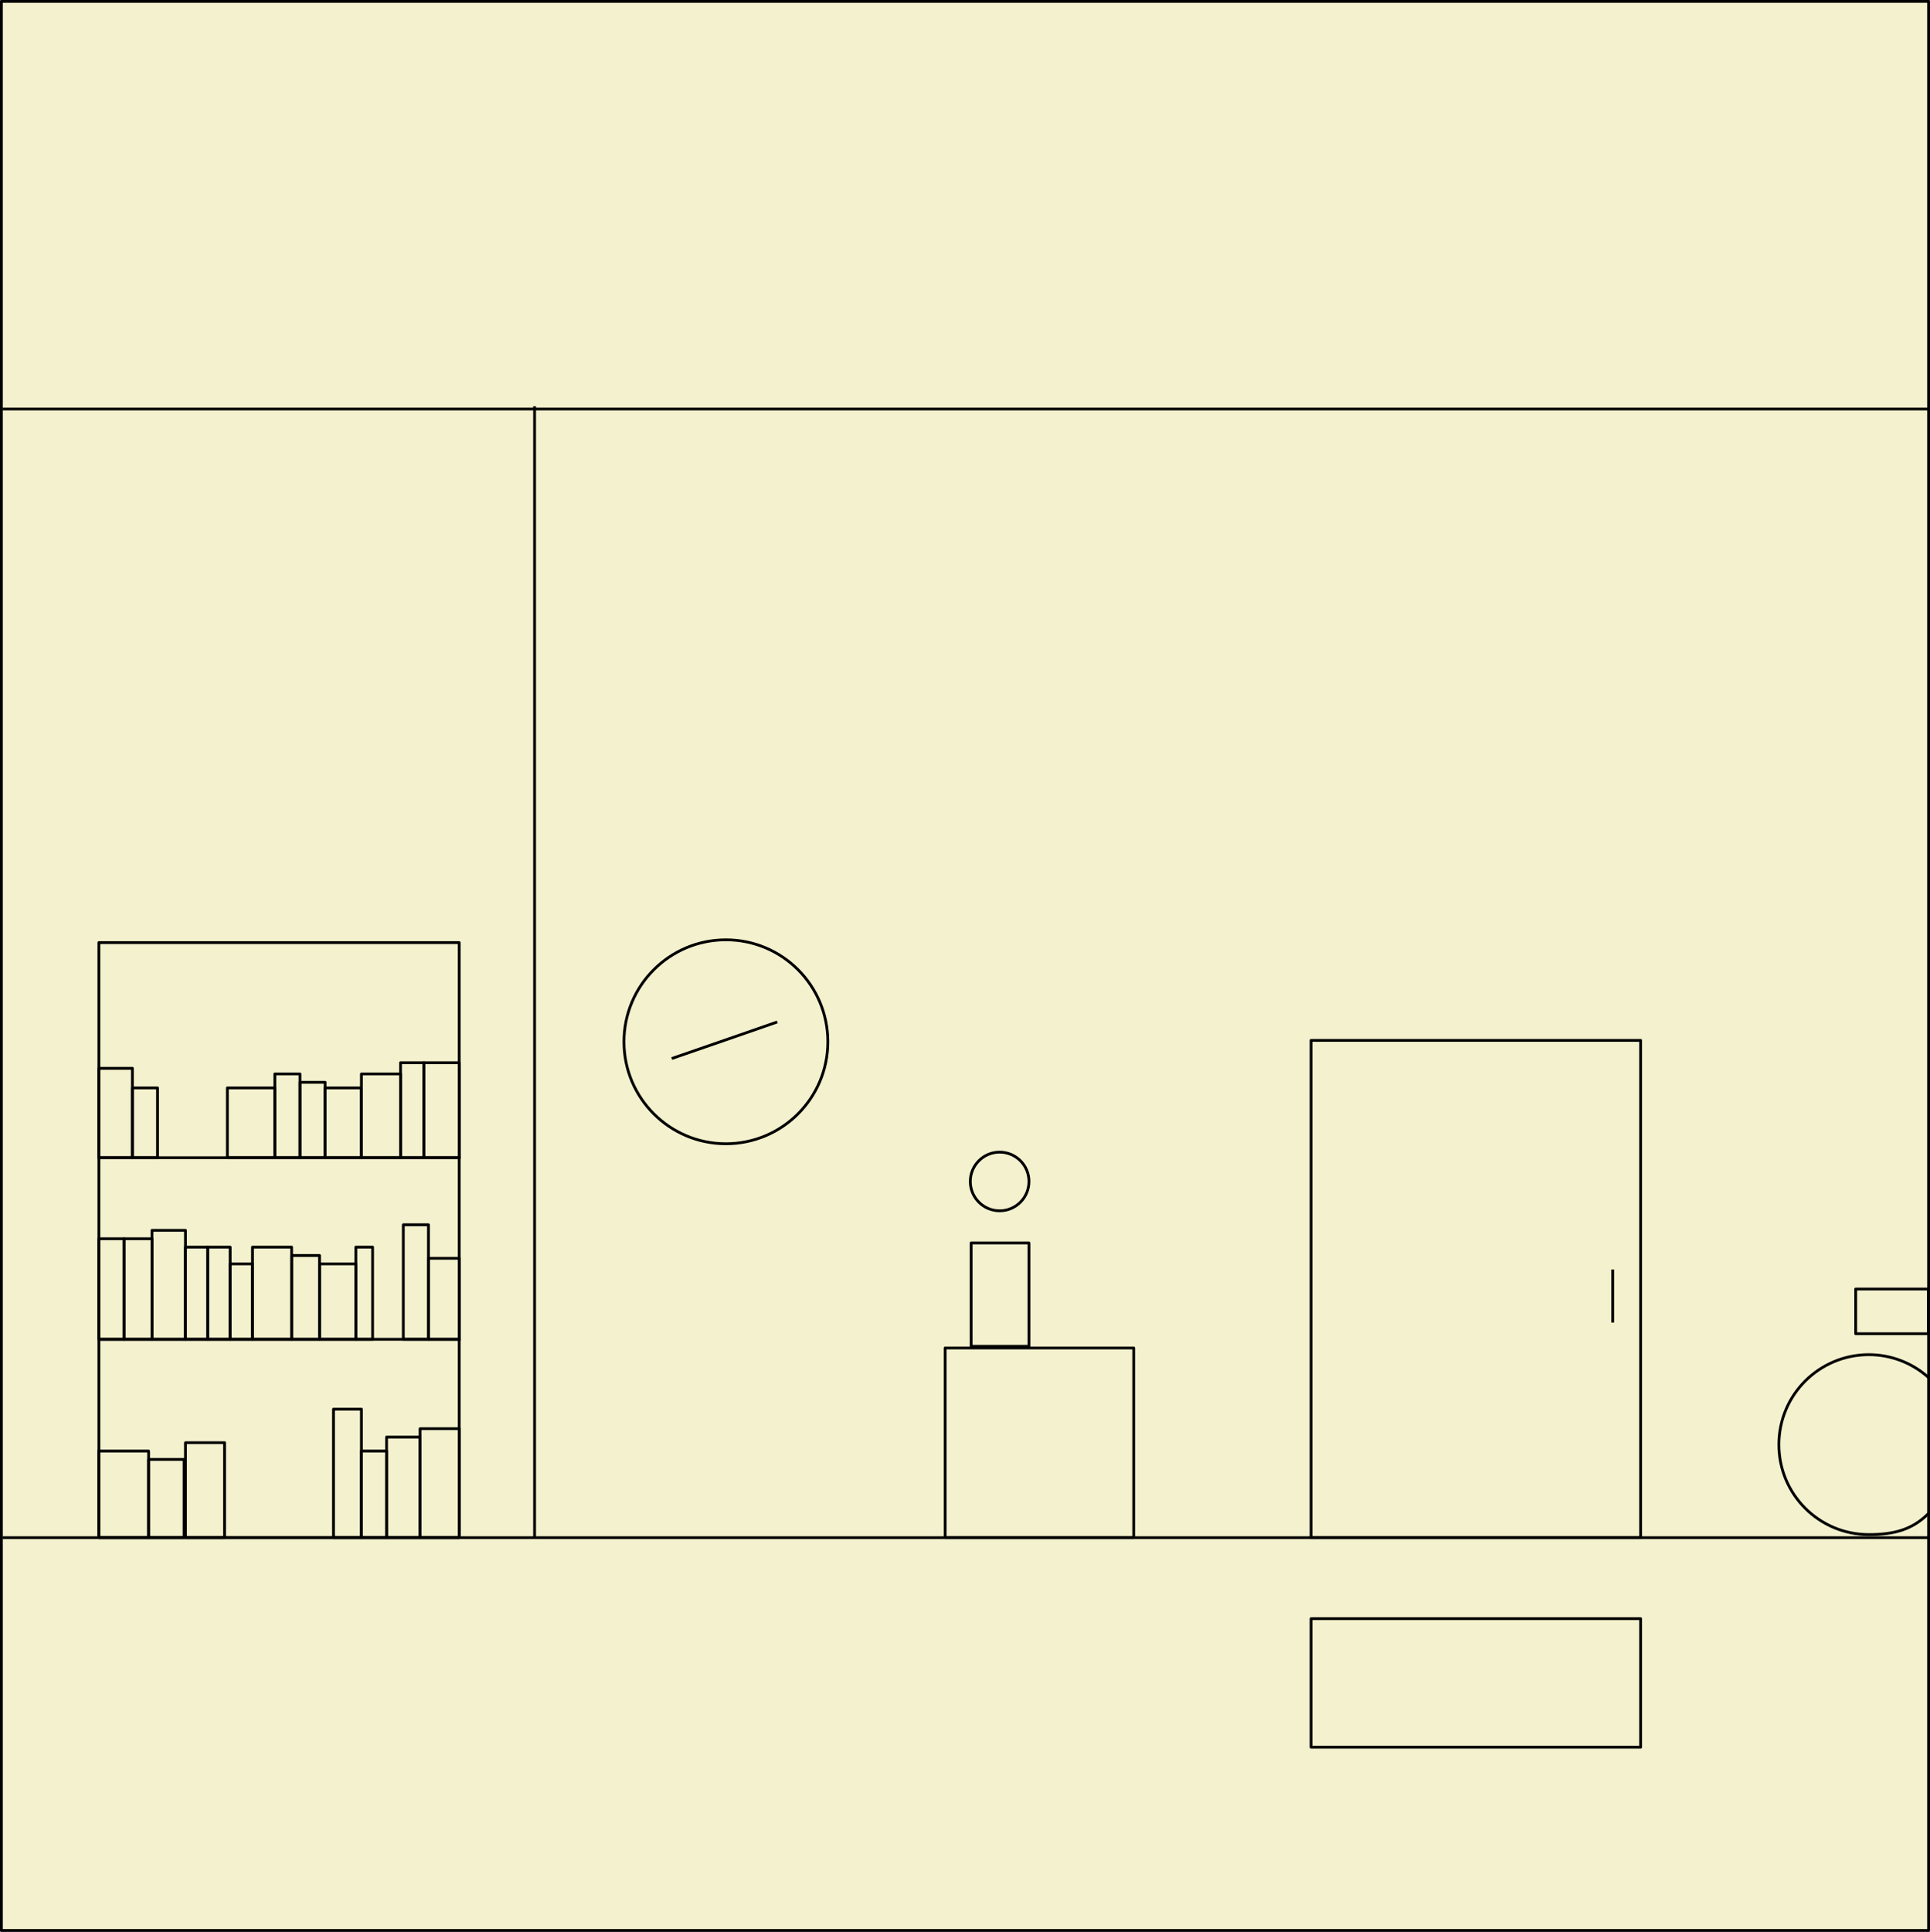 <?xml version="1.0" encoding="utf-8"?>
<!-- Generator: Adobe Illustrator 23.0.0, SVG Export Plug-In . SVG Version: 6.00 Build 0)  -->
<svg version="1.1" id="Layer_1" xmlns="http://www.w3.org/2000/svg" xmlns:xlink="http://www.w3.org/1999/xlink" x="0px" y="0px"
	 viewBox="0 0 691 691.5" style="enable-background:new 0 0 691 691.5;" xml:space="preserve">
<rect x="0" y="0" width="691" height="691.5" fill="#808080" stroke="none"/>
<style type="text/css">
	.st0{fill:#F4F1CE;stroke:#000000;stroke-linejoin:round;}
	.st1{fill:none;stroke:#000000;stroke-linejoin:round;}
</style>
<title>room</title>
<rect x="0.5" y="0.5" class="st0" width="690" height="690.5"/>
<rect x="469.4" y="372.4" class="st1" width="118" height="178"/>
<line class="st1" x1="0.9" y1="550.4" x2="690.9" y2="550.4"/>
<line class="st1" x1="0.9" y1="146.4" x2="690.9" y2="146.4"/>
<path class="st1" d="M690.4,541.8c-5.8,5.8-12.4,7.5-21.3,7.5c-17.8,0-32.2-14.4-32.2-32.2c0-17.8,14.4-32.2,32.2-32.2
	c7.9,0,15.5,2.9,21.4,8.2"/>
<rect x="469.4" y="579.4" class="st1" width="118" height="46"/>
<rect x="338.4" y="482.5" class="st1" width="67.5" height="67.9"/>
<rect x="664.4" y="461.4" class="st1" width="26" height="16"/>
<rect x="35.4" y="337.4" class="st1" width="129" height="213"/>
<line class="st1" x1="35.9" y1="414.4" x2="164.9" y2="414.4"/>
<line class="st1" x1="35.9" y1="479.4" x2="164.9" y2="479.4"/>
<rect x="347.7" y="444.9" class="st1" width="20.7" height="37"/>
<circle class="st1" cx="259.9" cy="372.9" r="36.5"/>
<circle class="st1" cx="357.9" cy="422.9" r="10.5"/>
<line class="st1" x1="577.4" y1="454.4" x2="577.4" y2="473.4"/>
<rect x="47.4" y="389.4" class="st1" width="9" height="25"/>
<rect x="35.4" y="382.4" class="st1" width="12" height="32"/>
<rect x="127.4" y="446.4" class="st1" width="6" height="33"/>
<rect x="114.4" y="452.4" class="st1" width="13" height="27"/>
<rect x="82.4" y="452.4" class="st1" width="8" height="27"/>
<rect x="74.4" y="446.4" class="st1" width="8" height="33"/>
<rect x="66.4" y="446.4" class="st1" width="8" height="33"/>
<rect x="54.4" y="440.4" class="st1" width="12" height="39"/>
<rect x="44.4" y="443.4" class="st1" width="10" height="36"/>
<rect x="35.4" y="443.4" class="st1" width="9" height="36"/>
<rect x="104.4" y="449.4" class="st1" width="10" height="30"/>
<rect x="90.4" y="446.4" class="st1" width="14" height="33"/>
<rect x="53.2" y="522.4" class="st1" width="12.7" height="28"/>
<rect x="66.4" y="516.4" class="st1" width="14" height="34"/>
<rect x="119.4" y="504.4" class="st1" width="10" height="46"/>
<rect x="129.4" y="519.4" class="st1" width="9" height="31"/>
<rect x="138.4" y="514.4" class="st1" width="12" height="36"/>
<rect x="150.4" y="511.4" class="st1" width="14" height="39"/>
<rect x="35.4" y="519.4" class="st1" width="17.8" height="31"/>
<rect x="144.4" y="438.4" class="st1" width="9" height="41"/>
<rect x="153.4" y="450.4" class="st1" width="11" height="29"/>
<rect x="81.4" y="389.4" class="st1" width="17" height="25"/>
<rect x="98.4" y="384.4" class="st1" width="9" height="30"/>
<rect x="107.4" y="387.4" class="st1" width="9" height="27"/>
<rect x="129.4" y="384.4" class="st1" width="14" height="30"/>
<rect x="116.4" y="389.4" class="st1" width="13" height="25"/>
<rect x="143.4" y="380.4" class="st1" width="8.4" height="34"/>
<rect x="151.8" y="380.4" class="st1" width="12.6" height="34"/>
<polyline class="st1" points="278.3,365.8 262.2,371.4 240.5,378.9 "/>
<line class="st1" x1="191.4" y1="145.4" x2="191.4" y2="550.4"/>
</svg>
